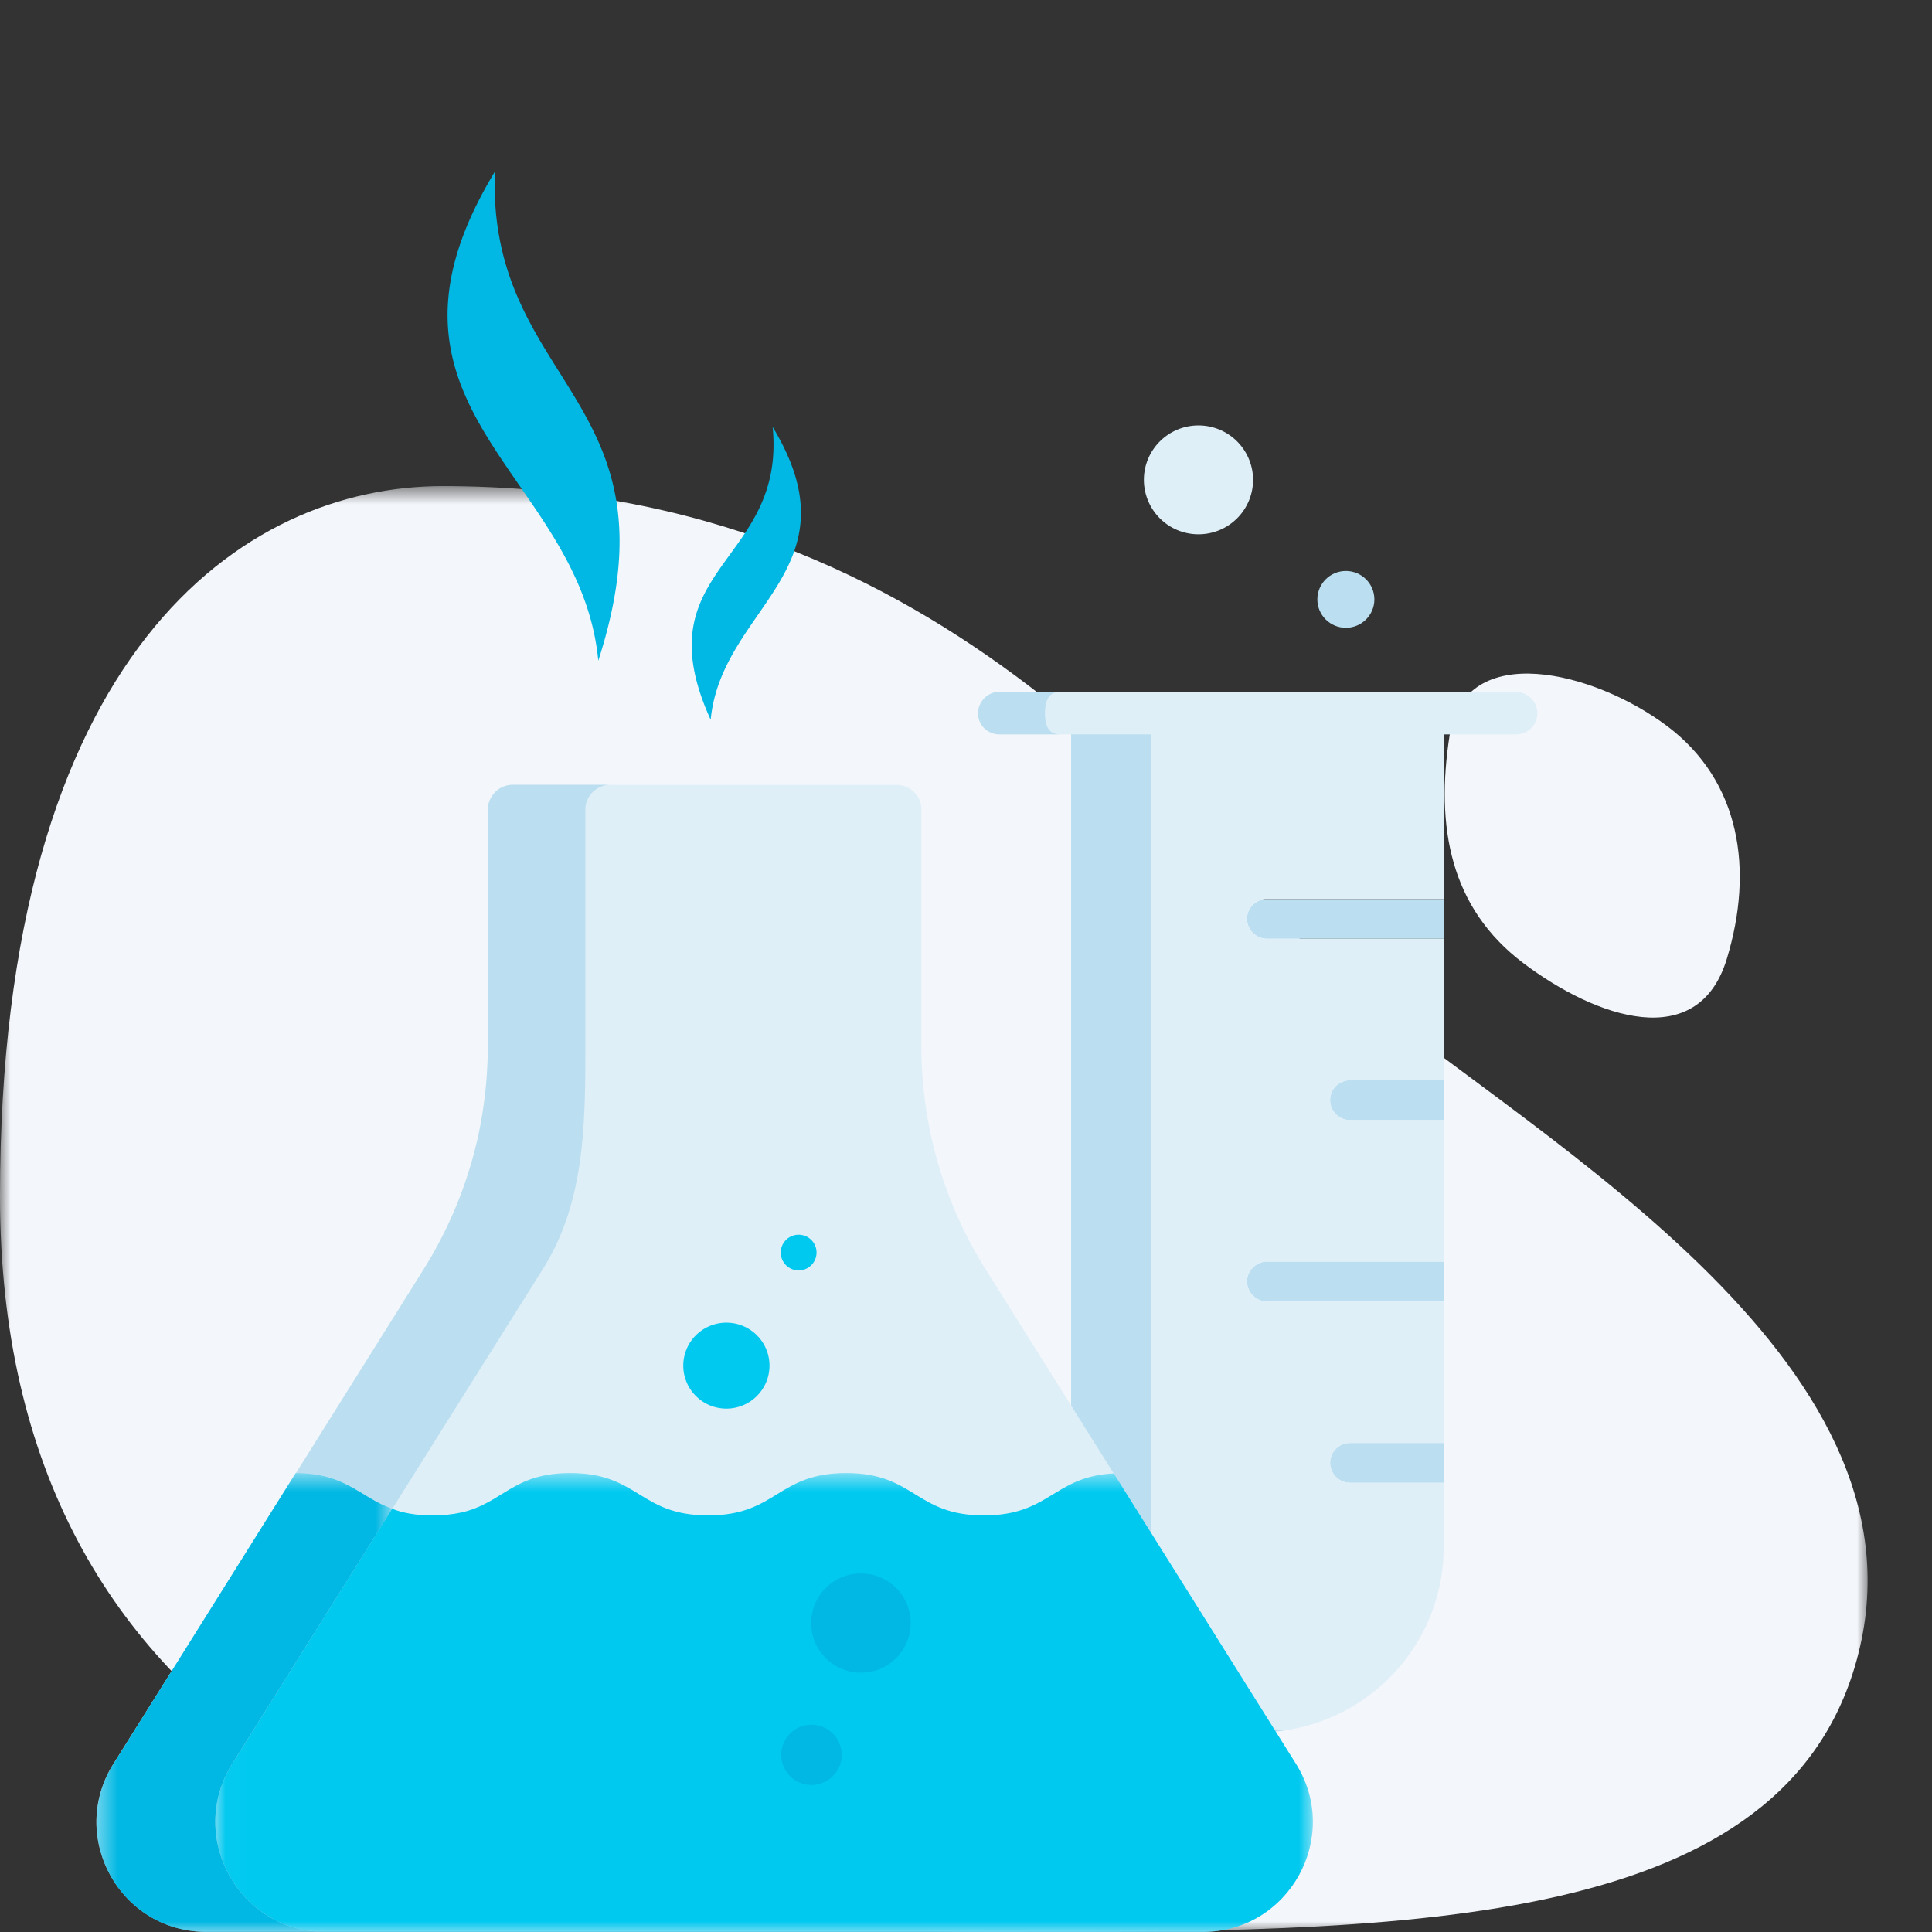 <svg xmlns="http://www.w3.org/2000/svg" xmlns:xlink="http://www.w3.org/1999/xlink" width="90" height="90"><rect width="100%" height="100%" fill="#333333" stroke="none"/><defs><path id="a" d="M0 .646h87V68H0z"/><path id="c" d="M.027.62h51.132V22H.027z"/><path id="e" d="M.492.62h13.781V22H.492z"/></defs><g fill="none" fill-rule="evenodd"><path fill="#F3F6FA" d="M77.671 33.83c3.403 2.569 4.036 6.68 2.772 10.834-1.336 4.395-6.075 2.77-9.479.203-3.404-2.567-4.105-6.34-3.433-10.63.701-4.473 6.736-2.973 10.14-.406"/><g transform="translate(0 22)"><mask id="b" fill="#fff"><use xlink:href="#a"/></mask><path fill="#F3F6FA" d="M86.394 55.672C82.676 68.068 64.945 68 46.049 68 20.614 68 0 59.075 0 33.72 0 8.36 11.32.645 20.616.645c24.024 0 34.637 16.994 42.613 23.528 8.866 7.264 27.343 17.57 23.165 31.498" mask="url(#b)"/></g><path fill="#BBDFF0" d="M58.091 42.796c0-.513.422-.91.937-.91h8.223v1.844h-8.223a.932.932 0 01-.937-.934m3.872 8.449c0-.514.41-.923.937-.923h4.35v1.856H62.9a.925.925 0 01-.937-.933m-2.935 7.525h8.223v1.856h-8.223a.94.94 0 01-.937-.933c0-.501.423-.923.937-.923m3.872 8.448h4.351v1.856H62.9a.932.932 0 01-.937-.933c0-.5.412-.923.937-.923"/><path fill="#DFEFF8" d="M45.563 33.234c0 .546.444.979.993.979h3.347v37.832c0 4.782 3.906 8.653 8.69 8.653 4.706 0 8.543-3.746 8.657-8.426.013-.08.013-.147.013-.227v-2.97h-4.364a.933.933 0 01-.937-.934c0-.501.412-.923.938-.923h4.363v-6.591h-8.236a.939.939 0 01-.935-.934c0-.501.422-.923.936-.923h8.235v-6.592h-4.364a.925.925 0 01-.937-.933c0-.513.412-.923.938-.923h4.363V43.73h-8.236a.93.93 0 01-.935-.933.92.92 0 01.936-.912h8.235v-7.672h3.346c.57 0 1.005-.433 1.005-.98a.997.997 0 00-1.005-1.001H46.557c-.55 0-.995.455-.995 1.002"/><path fill="#BBDFF0" d="M53.623 72.045V34.21h-3.725v37.836c0 4.782 3.91 8.652 8.698 8.652.416 0 .822-.028 1.229-.083-4.224-.58-6.202-4.193-6.202-8.569m-4.25-39.817h-2.822c-.544 0-.989.46-.989 1.004s.445.976.99.976h2.822c-.546 0-.697-.432-.697-.976s.151-1.004.697-1.004m14.65-4.307c0 .73-.595 1.323-1.328 1.323-.734 0-1.328-.593-1.328-1.323s.594-1.324 1.328-1.324c.733 0 1.328.593 1.328 1.324"/><path fill="#DFEFF8" d="M58.373 22.354a2.54 2.54 0 01-2.543 2.535 2.539 2.539 0 01-2.543-2.535c0-1.4 1.138-2.535 2.543-2.535a2.54 2.54 0 012.543 2.535m1.997 59.82L45.908 59.117a19.517 19.517 0 01-2.986-10.373V37.715c0-.635-.516-1.15-1.154-1.15H23.884c-.638 0-1.155.515-1.155 1.15v11.03c0 3.668-1.034 7.262-2.985 10.372L5.28 82.174c-2.136 3.404.32 7.821 4.347 7.821h46.397c4.028 0 6.483-4.417 4.347-7.82"/><path fill="#BBDFF0" d="M28.43 36.559c-.638 0-1.162.521-1.162 1.157v11.025c0 3.67-.029 7.273-1.976 10.372l-7.017 11.171c-1.522-.538-2.127-1.648-4.483-1.663l5.955-9.508a19.71 19.71 0 002.552-6.295c.278-1.337.425-2.707.425-4.077V37.716c0-.163.033-.309.098-.456a1.41 1.41 0 01.246-.359c.212-.212.49-.342.818-.342h4.544z"/><g transform="translate(10 68)"><mask id="d" fill="#fff"><use xlink:href="#c"/></mask><path fill="#00C9EF" d="M46.024 22H5.161c-4.024 0-6.478-4.42-4.35-7.828L8.268 2.283c.491.196 1.096.31 1.881.31.507 0 .95-.049 1.31-.13h.015C13.438 2.023 13.863.62 16.563.62c3.206 0 3.206 1.973 6.428 1.973 3.207 0 3.207-1.973 6.43-1.973 3.206 0 3.206 1.973 6.412 1.973 3.091 0 3.222-1.81 6.052-1.957l8.49 13.536C52.502 17.58 50.048 22 46.025 22" mask="url(#d)"/></g><g transform="translate(4 68)"><mask id="f" fill="#fff"><use xlink:href="#e"/></mask><path fill="#00B8E3" d="M11.165 22H5.62c-4.025 0-6.478-4.42-4.335-7.828L9.774.62h.017c2.355.016 2.96 1.125 4.482 1.663l-7.46 11.89C4.687 17.58 7.14 22 11.165 22" mask="url(#f)"/></g><path fill="#00B8E3" d="M40.106 73.298c1.28 0 2.318 1.035 2.318 2.311s-1.038 2.311-2.318 2.311-2.318-1.035-2.318-2.31a2.315 2.315 0 012.318-2.312"/><path fill="#00C9EF" d="M33.838 61.615c1.11 0 2.008.896 2.008 2.002 0 1.105-.899 2.002-2.008 2.002s-2.008-.897-2.008-2.002c0-1.106.9-2.002 2.008-2.002m3.366-4.097c.46 0 .834.372.834.832a.833.833 0 01-.834.831.833.833 0 01-.834-.831c0-.46.374-.832.834-.832"/><path fill="#00B8E3" d="M37.801 80.344c.777 0 1.408.63 1.408 1.403 0 .776-.63 1.404-1.408 1.404a1.406 1.406 0 01-1.408-1.404c0-.774.631-1.403 1.408-1.403M33.106 33.53c-3.24-7.113 3.515-7.258 2.887-13.641 4.017 6.634-2.385 8.386-2.887 13.642m-5.235-2.753c3.942-12.245-5.169-12.76-4.82-22.777-6.709 11.075 3.982 14 4.82 22.777"/></g></svg>
